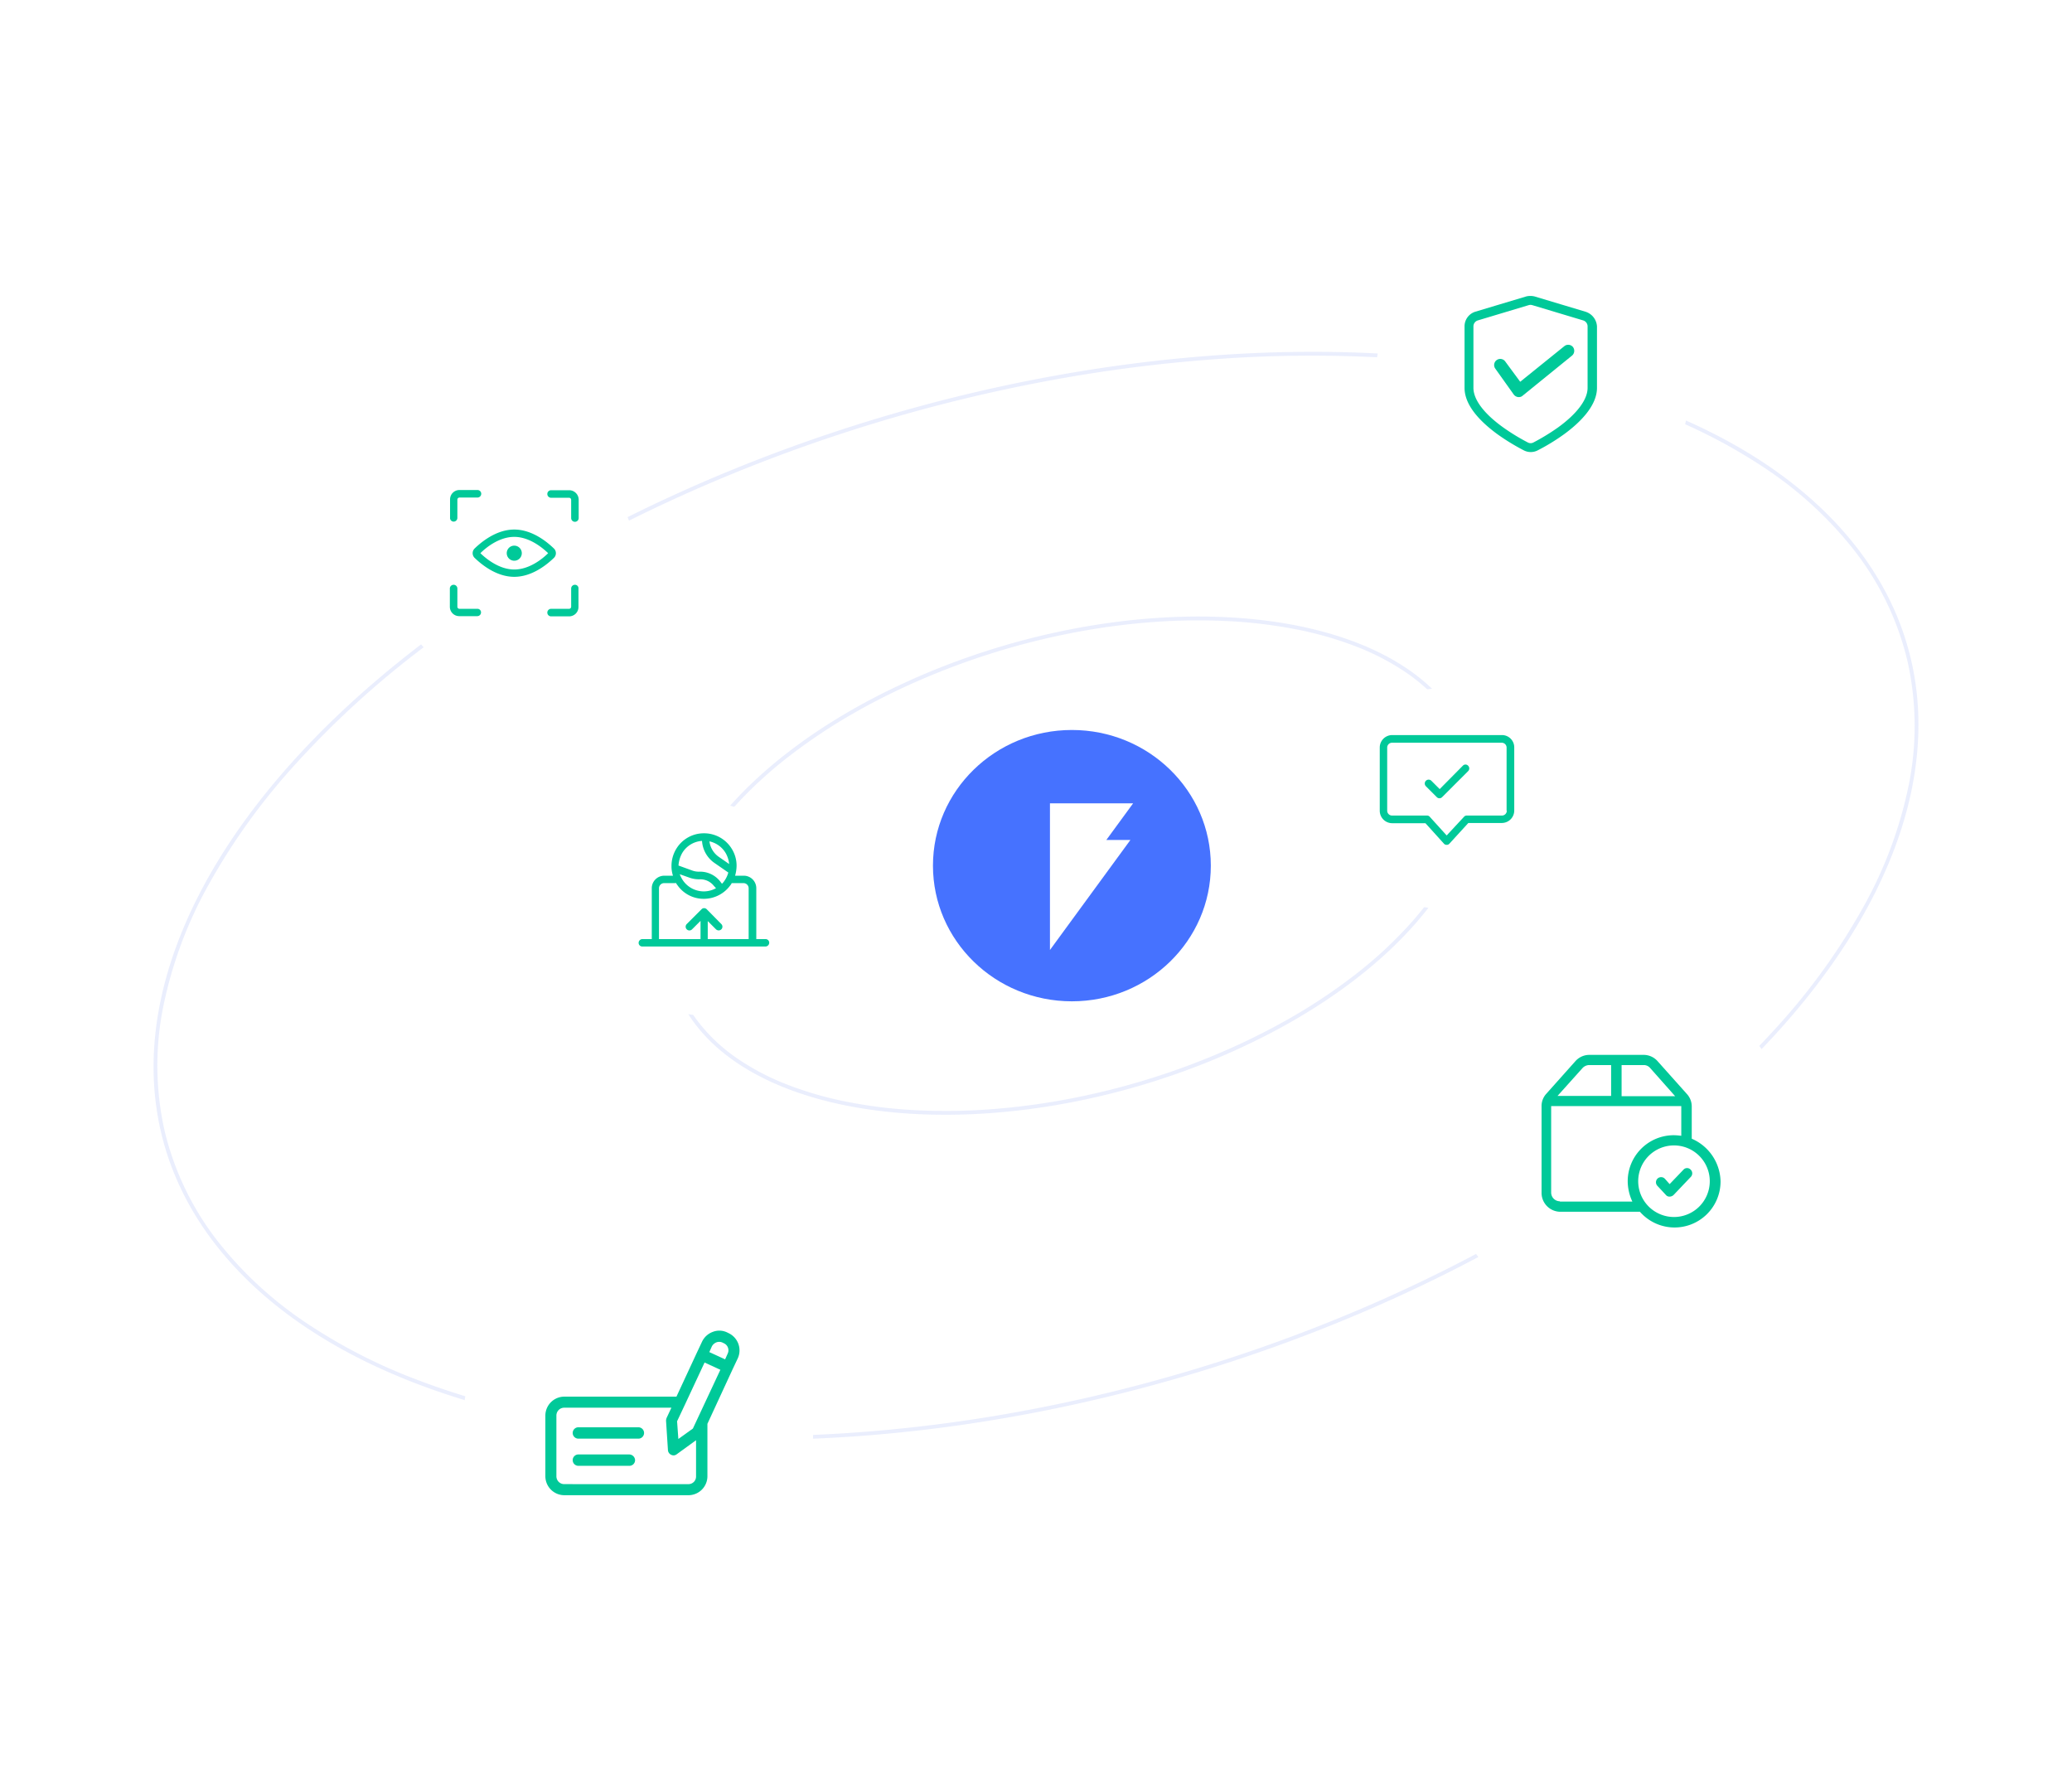 <svg xmlns="http://www.w3.org/2000/svg" xmlns:xlink="http://www.w3.org/1999/xlink" width="544.249" height="470.561" viewBox="0 0 544.249 470.561"><defs><filter id="a" x="352.051" y="50.758" width="100.859" height="100.859" filterUnits="userSpaceOnUse"><feOffset dy="3" input="SourceAlpha"/><feGaussianBlur stdDeviation="3" result="b"/><feFlood flood-opacity="0.11"/><feComposite operator="in" in2="b"/><feComposite in="SourceGraphic"/></filter><filter id="c" x="112.335" y="320.619" width="110.272" height="110.272" filterUnits="userSpaceOnUse"><feOffset dy="3" input="SourceAlpha"/><feGaussianBlur stdDeviation="3" result="d"/><feFlood flood-opacity="0.11"/><feComposite operator="in" in2="d"/><feComposite in="SourceGraphic"/></filter><filter id="e" x="370.272" y="247.574" width="110.311" height="110.311" filterUnits="userSpaceOnUse"><feOffset dy="3" input="SourceAlpha"/><feGaussianBlur stdDeviation="3" result="f"/><feFlood flood-opacity="0.11"/><feComposite operator="in" in2="f"/><feComposite in="SourceGraphic"/></filter><filter id="g" x="94.115" y="107.439" width="82.355" height="82.355" filterUnits="userSpaceOnUse"><feOffset dy="3" input="SourceAlpha"/><feGaussianBlur stdDeviation="3" result="h"/><feFlood flood-opacity="0.11"/><feComposite operator="in" in2="h"/><feComposite in="SourceGraphic"/></filter><filter id="i" x="341.239" y="171.727" width="76.001" height="76.001" filterUnits="userSpaceOnUse"><feOffset dy="3" input="SourceAlpha"/><feGaussianBlur stdDeviation="3" result="j"/><feFlood flood-opacity="0.11"/><feComposite operator="in" in2="j"/><feComposite in="SourceGraphic"/></filter><filter id="k" x="147.934" y="201.763" width="73.93" height="73.929" filterUnits="userSpaceOnUse"><feOffset dy="3" input="SourceAlpha"/><feGaussianBlur stdDeviation="3" result="l"/><feFlood flood-opacity="0.11"/><feComposite operator="in" in2="l"/><feComposite in="SourceGraphic"/></filter></defs><g transform="translate(-827.487 -194.271)"><g transform="translate(702 -1942.73)"><path d="M171.865,1a324.144,324.144,0,0,0-49.353,3.638A243.031,243.031,0,0,0,79.8,15.069,168.185,168.185,0,0,0,45.057,31.553,111.172,111.172,0,0,0,19.574,53.334,78.191,78.191,0,0,0,3.78,82.346a75.574,75.574,0,0,0-1.619,33.608,100.186,100.186,0,0,0,9.321,27.882,142.461,142.461,0,0,0,17.8,26.953,204.052,204.052,0,0,0,25.28,25.355A275.891,275.891,0,0,0,86.3,219.232a344.448,344.448,0,0,0,37.17,20.158,396.265,396.265,0,0,0,41.567,16.574,422.991,422.991,0,0,0,44.929,12.34,423.622,423.622,0,0,0,47.259,7.458c13.085,1.307,26.1,1.97,38.674,1.97a324.143,324.143,0,0,0,49.353-3.638,243.032,243.032,0,0,0,42.709-10.43,168.186,168.186,0,0,0,34.746-16.484A111.172,111.172,0,0,0,448.192,225.4a78.191,78.191,0,0,0,15.794-29.012,75.574,75.574,0,0,0,1.619-33.608,100.186,100.186,0,0,0-9.321-27.882,142.461,142.461,0,0,0-17.8-26.953A204.052,204.052,0,0,0,413.2,82.586,275.9,275.9,0,0,0,381.464,59.5a344.448,344.448,0,0,0-37.17-20.158,396.293,396.293,0,0,0-41.567-16.574,423.671,423.671,0,0,0-92.188-19.8C197.455,1.663,184.443,1,171.865,1m0-1q18.75,0,38.773,1.975C339.159,14.812,453.753,86.731,466.591,162.61,478.1,230.62,403.944,278.731,295.9,278.731q-18.75,0-38.773-1.975C128.607,263.918,14.013,192,1.175,116.121-10.331,48.111,63.823,0,171.865,0Z" transform="translate(125.487 2363.779) rotate(-29)" fill="#4469f3" opacity="0.11"/><g transform="translate(486.538 2193.759)"><g transform="matrix(1, 0, 0, 1, -361.05, -56.76)" filter="url(#a)"><circle cx="41.429" cy="41.429" r="41.429" transform="translate(361.05 56.76)" fill="#fff"/></g><g transform="translate(23.639 20.972)"><path d="M37.786,5.423l-13.327-4a4.608,4.608,0,0,0-2.332,0L8.8,5.423A4.02,4.02,0,0,0,6,9.288V25.414c0,4.931,4.731,9.329,8.663,12.195a56.388,56.388,0,0,0,6.864,4.2,3.965,3.965,0,0,0,3.732,0,53.186,53.186,0,0,0,6.864-4.2c3.932-2.865,8.663-7.33,8.663-12.195V9.288A4.293,4.293,0,0,0,37.786,5.423Zm.533,19.991c0,3.065-2.732,6.73-7.663,10.329a56.175,56.175,0,0,1-6.53,4,1.569,1.569,0,0,1-1.533,0,54.346,54.346,0,0,1-6.53-4c-5-3.6-7.73-7.263-7.73-10.329V9.288a1.64,1.64,0,0,1,1.2-1.6l13.327-4a1.666,1.666,0,0,1,.933,0l13.327,4a1.64,1.64,0,0,1,1.2,1.6Z" transform="translate(-6 -1.275)" fill="#00c999"/><path d="M41.211,23.674,29.621,33.022l-3.926-5.328a1.608,1.608,0,0,0-2.617,1.87l4.861,6.824a1.734,1.734,0,0,0,1.122.654h.187a1.406,1.406,0,0,0,1.028-.374L43.174,26.2a1.645,1.645,0,0,0,.28-2.337A1.615,1.615,0,0,0,41.211,23.674Z" transform="translate(-15.004 -10.481)" fill="#00c999"/></g></g><g transform="translate(246.822 2463.62)"><g transform="matrix(1, 0, 0, 1, -121.33, -326.62)" filter="url(#c)"><circle cx="46.136" cy="46.136" r="46.136" transform="translate(121.33 326.62)" fill="#fff"/></g><g transform="translate(21.914 22.869)"><g transform="translate(7.219 25.385)"><path d="M27.176,36.5H11.494a1.494,1.494,0,1,0,0,2.987H27.176a1.494,1.494,0,1,0,0-2.987Z" transform="translate(-10 -36.5)" fill="#00c999"/><path d="M24.77,45.1H11.494a1.494,1.494,0,1,0,0,2.987H24.853a1.487,1.487,0,0,0,1.494-1.494A1.56,1.56,0,0,0,24.77,45.1Z" transform="translate(-10 -37.964)" fill="#00c999"/></g><path d="M49.426,6.565,49.094,6.4a4.716,4.716,0,0,0-3.817-.166,5.05,5.05,0,0,0-2.821,2.572l-1.328,2.821h0L35.735,23.243H6.279A4.993,4.993,0,0,0,1.3,28.222V44.153a4.993,4.993,0,0,0,4.979,4.979h32.61a4.993,4.993,0,0,0,4.979-4.979V30.379L50.5,16.024h0L51.833,13.2A5.006,5.006,0,0,0,49.426,6.565ZM46.273,8.971a2.083,2.083,0,0,1,1.577.083l.332.166a2.022,2.022,0,0,1,1,2.738l-.664,1.494-4.149-1.908.664-1.494A2.3,2.3,0,0,1,46.273,8.971ZM40.05,31.624l-3.817,2.738L35.9,29.715l2.074-4.4h0L43.12,14.282l4.149,1.908Zm-1.245,14.6H6.279A2.054,2.054,0,0,1,4.2,44.153V28.222a2.054,2.054,0,0,1,2.074-2.074H34.408L33.163,28.8a2.423,2.423,0,0,0-.166.747l.5,7.717a1.453,1.453,0,0,0,.83,1.245,1.538,1.538,0,0,0,.581.166,1.4,1.4,0,0,0,.83-.249l5.145-3.734v9.459A2,2,0,0,1,38.805,46.227Z" transform="translate(-1.3 -5.906)" fill="#00c999"/></g></g><g transform="translate(504.759 2390.575)"><g transform="matrix(1, 0, 0, 1, -379.27, -253.57)" filter="url(#e)"><circle cx="46.155" cy="46.155" r="46.155" transform="translate(379.27 253.57)" fill="#fff"/></g><g transform="translate(25.647 23.488)"><path d="M47.892,41.756,44.3,45.5l-1.223-1.376a1.353,1.353,0,1,0-1.988,1.835L43.3,48.33a1.233,1.233,0,0,0,.994.459h0a1.61,1.61,0,0,0,.994-.382l4.587-4.816a1.341,1.341,0,0,0-.076-1.911A1.279,1.279,0,0,0,47.892,41.756Z" transform="translate(-10.66 -11.558)" fill="#00c999"/><path d="M40.848,24.418V15.932a4.824,4.824,0,0,0-1.3-3.287L31.9,4.082A4.884,4.884,0,0,0,28.234,2.4h-14.3a4.884,4.884,0,0,0-3.67,1.682L2.623,12.644A4.751,4.751,0,0,0,1.4,15.932V38.637a4.959,4.959,0,0,0,4.969,4.969H27.24a12.082,12.082,0,0,0,21.177-7.951A12.488,12.488,0,0,0,40.848,24.418ZM29.916,5.84l6.575,7.416H22.424V5.076h5.81A2.168,2.168,0,0,1,29.916,5.84Zm-17.736,0a2.455,2.455,0,0,1,1.682-.765h5.81v8.1H5.6ZM6.216,40.854a2.3,2.3,0,0,1-2.294-2.294V15.855H38.1v7.8a16.142,16.142,0,0,0-1.988-.153A12.1,12.1,0,0,0,24.029,35.579a12.762,12.762,0,0,0,1.223,5.352H6.216Zm29.969,4.128a9.4,9.4,0,1,1,9.4-9.4A9.4,9.4,0,0,1,36.185,44.983Z" transform="translate(-1.4 -2.4)" fill="#00c999"/></g></g><g transform="translate(0.958 -2.562)"><g transform="matrix(1, 0, 0, 1, 124.53, 2139.56)" filter="url(#g)"><circle cx="32.178" cy="32.178" r="32.178" transform="translate(103.12 113.44)" fill="#fff"/></g><g transform="translate(241.49 2266.465)"><path d="M2.234,10.1a.985.985,0,0,0,.989-.989V4.327a.551.551,0,0,1,.549-.549H8.5A.989.989,0,0,0,8.5,1.8H3.772A2.462,2.462,0,0,0,1.3,4.272v4.78A.956.956,0,0,0,2.234,10.1Z" transform="translate(-0.045 0)" fill="#00c999"/><path d="M53.514,1.9H48.789a.989.989,0,0,0,0,1.978h4.725a.551.551,0,0,1,.549.549v4.78a.989.989,0,0,0,1.978,0V4.372A2.509,2.509,0,0,0,53.514,1.9Z" transform="translate(-20.998 -0.045)" fill="#00c999"/><path d="M55.052,47.1a.985.985,0,0,0-.989.989v4.78a.551.551,0,0,1-.549.549H48.789a.989.989,0,0,0,0,1.978h4.725a2.462,2.462,0,0,0,2.472-2.472v-4.78A.926.926,0,0,0,55.052,47.1Z" transform="translate(-20.998 -20.412)" fill="#00c999"/><path d="M8.452,53.418H3.727a.551.551,0,0,1-.549-.549v-4.78a.989.989,0,1,0-1.978,0v4.78a2.462,2.462,0,0,0,2.472,2.472H8.4a.985.985,0,0,0,.989-.989A.926.926,0,0,0,8.452,53.418Z" transform="translate(0 -20.412)" fill="#00c999"/><path d="M33.966,26.908a1.7,1.7,0,0,0-.494-1.209c-1.538-1.483-5.549-5-10.439-5s-8.9,3.516-10.439,5a1.724,1.724,0,0,0,0,2.417c1.538,1.483,5.549,5,10.439,5s8.9-3.516,10.439-5A1.7,1.7,0,0,0,33.966,26.908ZM23.033,31.193c-4.011,0-7.472-2.912-8.9-4.285,1.428-1.428,4.89-4.285,8.9-4.285s7.472,2.912,8.9,4.285C30.5,28.337,27.044,31.193,23.033,31.193Z" transform="translate(-4.912 -8.516)" fill="#00c999"/><path d="M28.4,30.378A1.978,1.978,0,1,0,30.378,28.4,1.97,1.97,0,0,0,28.4,30.378Z" transform="translate(-12.256 -11.986)" fill="#00c999"/></g></g></g><path d="M36.493,0C56.648,0,72.986,15.953,72.986,35.633S56.648,71.266,36.493,71.266,0,55.313,0,35.633,16.338,0,36.493,0ZM52.579,19.261H30.731V57.783L51.859,28.892H45.536Z" transform="translate(1072.546 386)" fill="#4672ff" fill-rule="evenodd"/><path d="M78.7,1A147.9,147.9,0,0,0,56.187,2.66,110.751,110.751,0,0,0,36.724,7.412a76.479,76.479,0,0,0-15.8,7.495A50.371,50.371,0,0,0,9.378,24.774,35.269,35.269,0,0,0,2.252,37.859,34.071,34.071,0,0,0,1.524,53.01,45.339,45.339,0,0,0,5.744,65.627a64.7,64.7,0,0,0,8.083,12.24A92.9,92.9,0,0,0,25.337,89.41,125.8,125.8,0,0,0,39.81,99.937a157.191,157.191,0,0,0,16.963,9.2A180.931,180.931,0,0,0,75.751,116.7a192.85,192.85,0,0,0,42.1,9.041c5.974.6,11.915.9,17.656.9a147.9,147.9,0,0,0,22.518-1.66,110.752,110.752,0,0,0,19.463-4.753,76.479,76.479,0,0,0,15.8-7.495,50.37,50.37,0,0,0,11.546-9.867,35.27,35.27,0,0,0,7.126-13.085,34.071,34.071,0,0,0,.728-15.151,45.337,45.337,0,0,0-4.219-12.617,64.7,64.7,0,0,0-8.083-12.24,92.9,92.9,0,0,0-11.51-11.543A125.8,125.8,0,0,0,174.4,27.706a157.191,157.191,0,0,0-16.963-9.2A180.931,180.931,0,0,0,138.46,10.94,192.85,192.85,0,0,0,96.361,1.9C90.387,1.3,84.447,1,78.7,1m0-1q8.587,0,17.756.9c58.855,5.879,111.333,38.814,117.212,73.562,5.269,31.145-28.689,53.177-78.166,53.177q-8.587,0-17.756-.9C58.895,120.86,6.417,87.925.538,53.177-4.731,22.032,29.227,0,78.7,0Z" transform="translate(984.422 417.739) rotate(-29)" fill="#4469f3" opacity="0.11"/><g transform="translate(1177.727 371.997)"><g transform="matrix(1, 0, 0, 1, -350.24, -177.73)" filter="url(#i)"><circle cx="29" cy="29" r="29" transform="translate(350.24 177.73)" fill="#fff"/></g><g transform="translate(12.179 15.339)"><path d="M33.308,6.9H4.474A3.272,3.272,0,0,0,1.2,10.174v16.6a3.272,3.272,0,0,0,3.274,3.274H13.2L18.03,35.39a.926.926,0,0,0,.747.345h0a.926.926,0,0,0,.747-.345l4.94-5.4h8.788a3.272,3.272,0,0,0,3.274-3.274V10.174A3.224,3.224,0,0,0,33.308,6.9Zm1.264,19.874a1.275,1.275,0,0,1-1.264,1.264H24.061a.926.926,0,0,0-.747.345l-4.538,4.882-4.423-4.882a.926.926,0,0,0-.747-.345H4.417a1.275,1.275,0,0,1-1.264-1.264v-16.6A1.275,1.275,0,0,1,4.417,8.91H33.251a1.275,1.275,0,0,1,1.264,1.264v16.6Z" transform="translate(-1.2 -6.9)" fill="#00c999"/><path d="M31.784,20.677,25.7,26.823,23.513,24.64a1.015,1.015,0,1,0-1.436,1.436l2.872,2.872a.971.971,0,0,0,1.379,0l6.835-6.835a1.006,1.006,0,0,0,0-1.436A.938.938,0,0,0,31.784,20.677Z" transform="translate(-9.957 -12.635)" fill="#00c999"/></g></g><g transform="translate(-0.33 -20.465)"><g transform="translate(984.752 422.498)"><g transform="matrix(1, 0, 0, 1, -156.93, -207.76)" filter="url(#k)"><circle cx="27.965" cy="27.965" r="27.965" transform="translate(156.93 207.76)" fill="#fff"/></g></g><path d="M34.5,33.088H32.107V19.723a3.292,3.292,0,0,0-3.286-3.286H26.538a9.833,9.833,0,0,0,.39-2.562,8.327,8.327,0,0,0-1.169-4.344A8.519,8.519,0,0,0,18.519,5.3h-.278A8.449,8.449,0,0,0,11,9.532a8.62,8.62,0,0,0-1.169,4.344,7.943,7.943,0,0,0,.39,2.562H7.938a3.292,3.292,0,0,0-3.286,3.286V33.088H2.2a1,1,0,0,0-1,1,.952.952,0,0,0,1,.947H34.5a1,1,0,0,0,1-1A.952.952,0,0,0,34.5,33.088ZM24.088,10.535a7.363,7.363,0,0,1,.891,2.84L22.25,11.481A5.83,5.83,0,0,1,19.8,7.416,6.6,6.6,0,0,1,24.088,10.535Zm-11.472,0A6.525,6.525,0,0,1,17.851,7.3,7.612,7.612,0,0,0,21.136,13.1l3.62,2.506A6.829,6.829,0,0,1,23.7,17.83a3.834,3.834,0,0,1-.613.724l-.557-.724a6.707,6.707,0,0,0-5.4-2.45,4.967,4.967,0,0,1-1.782-.278l-3.675-1.337A7.694,7.694,0,0,1,12.616,10.535Zm8.91,9.189a6.687,6.687,0,0,1-3.119.835h-.167a6.674,6.674,0,0,1-5.29-2.729A7.847,7.847,0,0,1,12,16.048l2.673.947a7.388,7.388,0,0,0,2.506.39,4.542,4.542,0,0,1,3.787,1.726ZM6.546,33.088V19.723a1.355,1.355,0,0,1,1.337-1.337h2.784A.706.706,0,0,0,11,18.331a4.645,4.645,0,0,0,.446.668,8.369,8.369,0,0,0,6.794,3.508h.223A8.6,8.6,0,0,0,25.257,19a2.3,2.3,0,0,0,.39-.613h3.119A1.355,1.355,0,0,1,30.1,19.723V33.088H19.354V28.355l2.172,2.172a1.059,1.059,0,0,0,.724.278,1.027,1.027,0,0,0,.668-.278.975.975,0,0,0,0-1.392l-3.842-3.9a1.027,1.027,0,0,0-.668-.278h0a.922.922,0,0,0-.668.278l-3.9,3.9a.984.984,0,0,0,1.392,1.392L17.461,28.3v4.789H6.546Z" transform="translate(994.365 428.3)" fill="#00c999"/></g></g></svg>